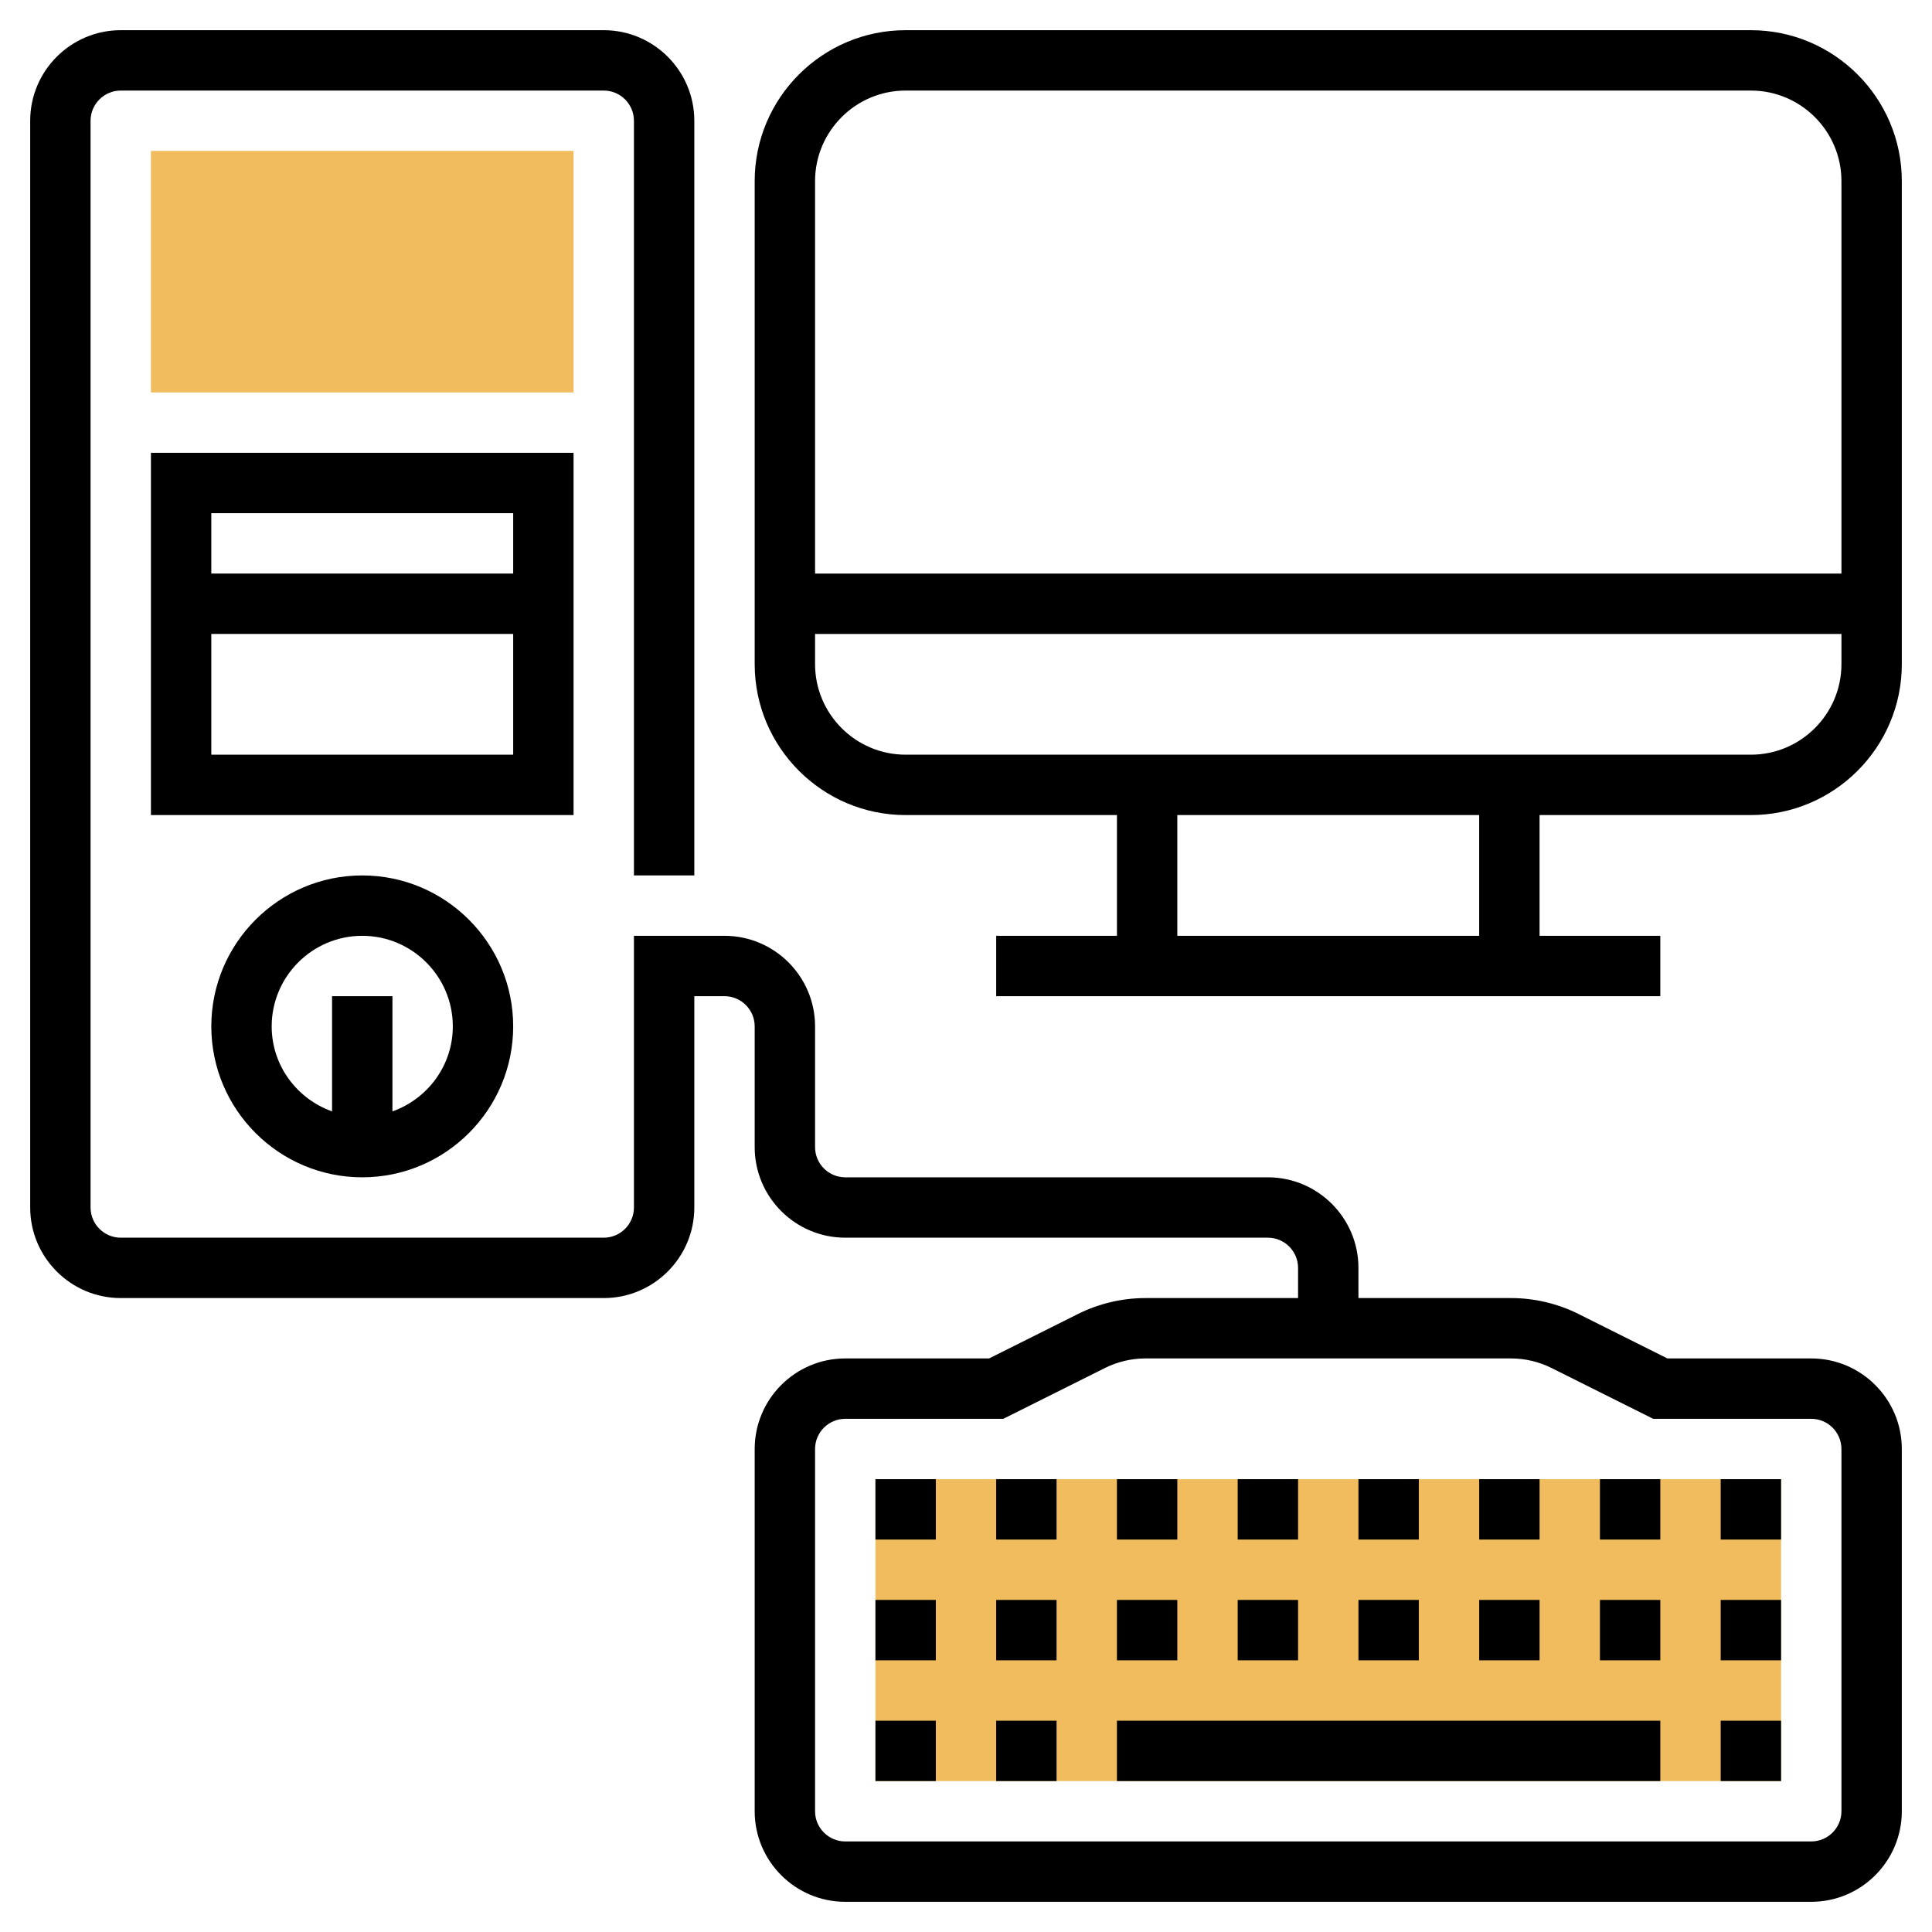 <?xml version="1.0" encoding="iso-8859-1"?>
<!-- Generator: Adobe Illustrator 22.1.0, SVG Export Plug-In . SVG Version: 6.00 Build 0)  -->
<svg xmlns="http://www.w3.org/2000/svg" xmlns:xlink="http://www.w3.org/1999/xlink" version="1.1" id="Layer_1_1_" x="0px" y="0px" viewBox="0 0 64 64" style="enable-background:new 0 0 64 64;" xml:space="preserve" width="512" height="512">
<g>
	<rect x="29" y="49" style="fill:#F0BC5E;" width="30" height="10"/>
	<g>
		<path style="fill:#F0BC5E;" d="M19,13H5V5h14V13z"/>
	</g>
	<g>
		<path d="M60,45h-4.764l-2.944-1.472C51.601,43.183,50.828,43,50.056,43H45v-1c0-1.654-1.346-3-3-3H28c-0.551,0-1-0.449-1-1v-4    c0-1.654-1.346-3-3-3h-3v9c0,0.551-0.449,1-1,1H4c-0.551,0-1-0.449-1-1V4c0-0.551,0.449-1,1-1h16c0.551,0,1,0.449,1,1v25h2V4    c0-1.654-1.346-3-3-3H4C2.346,1,1,2.346,1,4v36c0,1.654,1.346,3,3,3h16c1.654,0,3-1.346,3-3v-7h1c0.551,0,1,0.449,1,1v4    c0,1.654,1.346,3,3,3h14c0.551,0,1,0.449,1,1v1h-5.056c-0.772,0-1.545,0.183-2.236,0.528L32.764,45H28c-1.654,0-3,1.346-3,3v12    c0,1.654,1.346,3,3,3h32c1.654,0,3-1.346,3-3V48C63,46.346,61.654,45,60,45z M61,60c0,0.551-0.449,1-1,1H28c-0.551,0-1-0.449-1-1    V48c0-0.551,0.449-1,1-1h5.236l3.367-1.683C37.017,45.109,37.481,45,37.944,45h12.111c0.463,0,0.927,0.109,1.342,0.317L54.764,47    H60c0.551,0,1,0.449,1,1V60z"/>
		<rect x="33" y="53" width="2" height="2"/>
		<rect x="37" y="53" width="2" height="2"/>
		<rect x="45" y="53" width="2" height="2"/>
		<rect x="49" y="53" width="2" height="2"/>
		<rect x="53" y="53" width="2" height="2"/>
		<rect x="57" y="53" width="2" height="2"/>
		<rect x="33" y="49" width="2" height="2"/>
		<rect x="37" y="49" width="2" height="2"/>
		<rect x="45" y="49" width="2" height="2"/>
		<rect x="41" y="53" width="2" height="2"/>
		<rect x="41" y="49" width="2" height="2"/>
		<rect x="49" y="49" width="2" height="2"/>
		<rect x="53" y="49" width="2" height="2"/>
		<rect x="57" y="49" width="2" height="2"/>
		<rect x="57" y="57" width="2" height="2"/>
		<rect x="37" y="57" width="18" height="2"/>
		<rect x="33" y="57" width="2" height="2"/>
		<rect x="29" y="53" width="2" height="2"/>
		<rect x="29" y="49" width="2" height="2"/>
		<rect x="29" y="57" width="2" height="2"/>
		<path d="M58,1H30c-2.757,0-5,2.243-5,5v16c0,2.757,2.243,5,5,5h7v4h-4v2h22v-2h-4v-4h7c2.757,0,5-2.243,5-5V6    C63,3.243,60.757,1,58,1z M30,3h28c1.654,0,3,1.346,3,3v13H27V6C27,4.346,28.346,3,30,3z M49,31H39v-4h10V31z M58,25H30    c-1.654,0-3-1.346-3-3v-1h34v1C61,23.654,59.654,25,58,25z"/>
		<path d="M7,34c0,2.757,2.243,5,5,5s5-2.243,5-5s-2.243-5-5-5S7,31.243,7,34z M15,34c0,1.302-0.839,2.402-2,2.816V33h-2v3.816    C9.839,36.402,9,35.302,9,34c0-1.654,1.346-3,3-3S15,32.346,15,34z"/>
		<path d="M19,15H5v12h14V15z M17,17v2H7v-2H17z M7,25v-4h10v4H7z"/>
	</g>
</g>
</svg>
